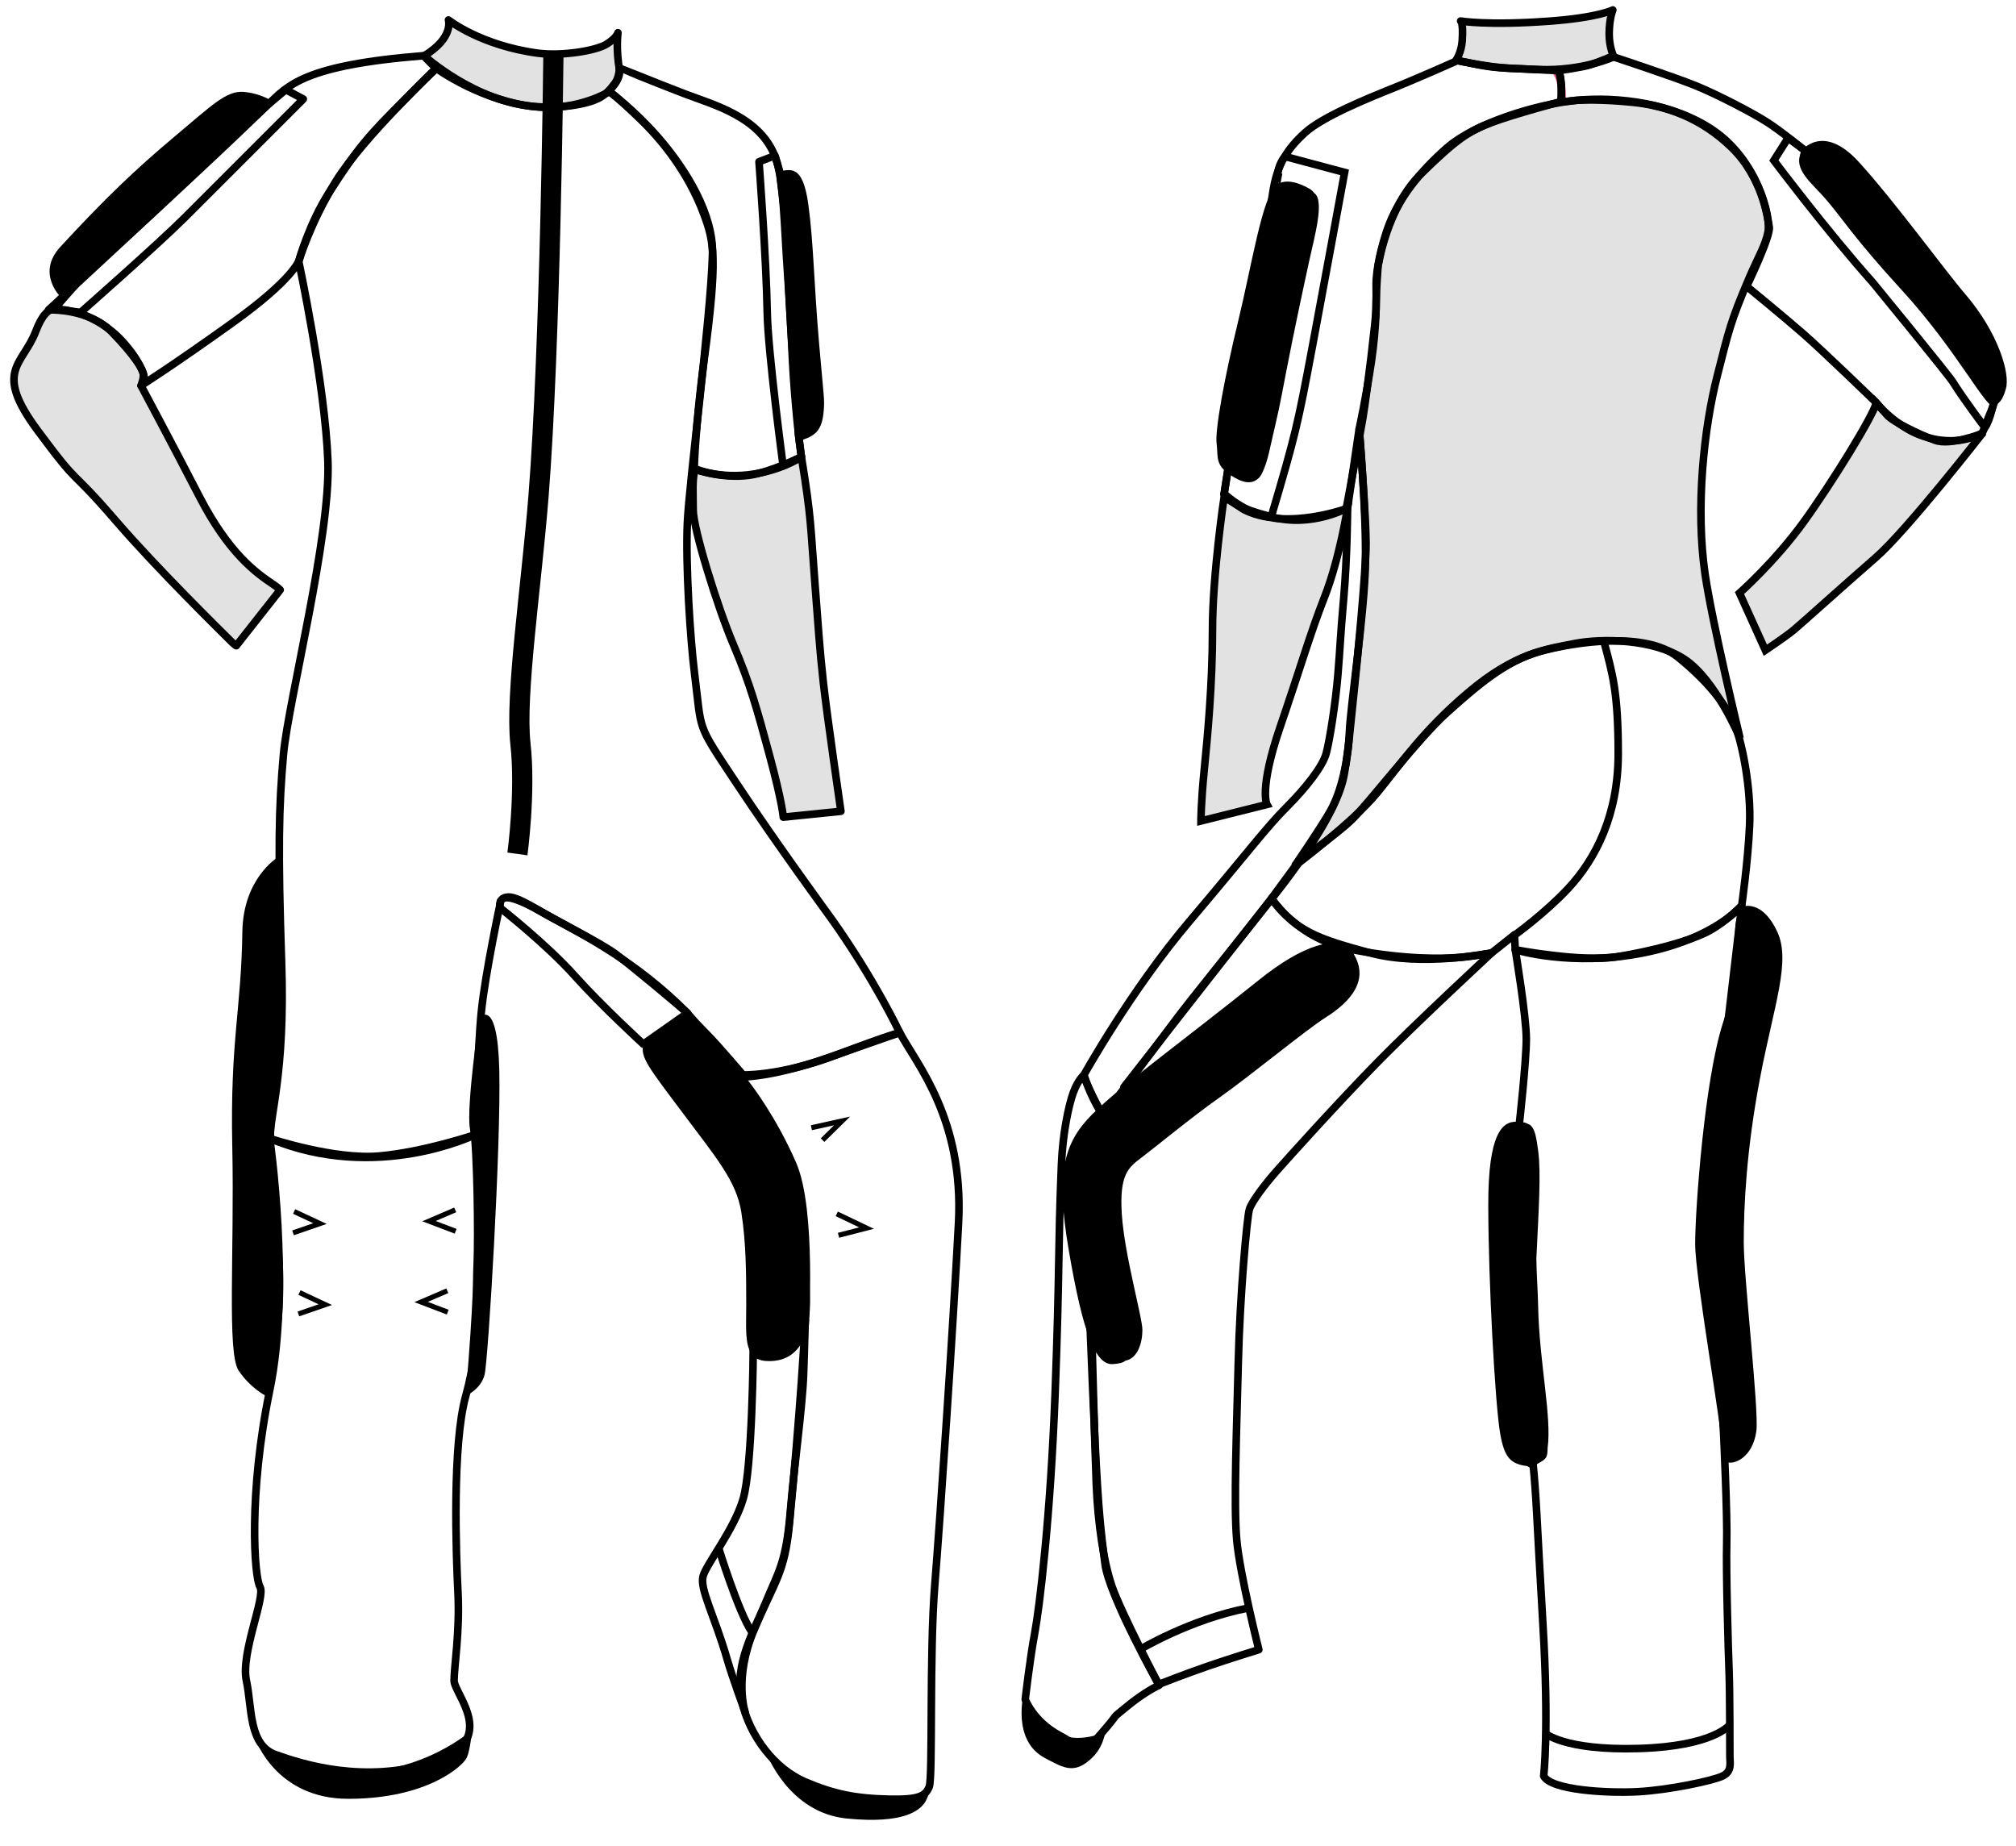 <?xml version="1.0" encoding="utf-8"?>
<!-- Generator: Adobe Illustrator 17.0.0, SVG Export Plug-In . SVG Version: 6.00 Build 0)  -->
<!DOCTYPE svg PUBLIC "-//W3C//DTD SVG 1.1//EN" "http://www.w3.org/Graphics/SVG/1.1/DTD/svg11.dtd">
<svg version="1.1" id="Слой_1" xmlns="http://www.w3.org/2000/svg" xmlns:xlink="http://www.w3.org/1999/xlink" x="0px" y="0px"
	 width="381px" height="348.89px" viewBox="0 0 381 348.89" enable-background="new 0 0 381 348.89" xml:space="preserve">
<g>
	<defs>
		<rect id="SVGID_1_" x="-43" y="-3" width="478.867" height="347.755"/>
	</defs>
	<clipPath id="SVGID_2_">
		<use xlink:href="#SVGID_1_"  overflow="visible"/>
	</clipPath>
	<path clip-path="url(#SVGID_2_)" fill="#E2E2E2" d="M256.872,81.046c0,0,1.352,15.372,1.183,25.17
		c-0.169,9.797-2.873,27.365-3.042,32.264c-0.168,4.898-1.519,11.15-3.545,14.696c-2.027,3.548-6.815,10.492-6.815,10.492
		s11.071-8.289,15.631-13.864c4.561-5.574,8.567-11.66,17.275-19.017c8.68-7.334,14.63-8.122,20.049-9.179
		c5.054-0.986,14.813-0.928,20.726,2.957c5.911,3.886,10.513,14.949,10.513,14.949s-5.272-21.851-6.611-31.031
		c-1.812-12.436-0.257-27.464,2.334-37.569c2.131-8.316,2.395-9.976,6.128-18.686c1.477-3.445,2.963-5.863,3.44-8.404
		c0.592-3.155-2.196-13.578-10.255-19.129c-7.556-5.203-18.188-6.506-26.077-5.719c-7.887,0.788-19.175,4.467-24.255,8.874
		c-4.966,4.306-9.492,9.778-11.483,15.833c-0.823,2.501-2.064,6.965-1.992,10.369c0.053,2.399,0.094,7.521-0.892,14.226
		C258.199,74.982,256.872,81.046,256.872,81.046"/>
	<path clip-path="url(#SVGID_2_)" fill="none" stroke="#000000" stroke-width="1.433" d="M256.872,81.046
		c0,0,1.352,15.372,1.183,25.17c-0.169,9.797-2.873,27.365-3.042,32.264c-0.168,4.898-1.519,11.15-3.545,14.696
		c-2.027,3.548-6.815,10.492-6.815,10.492s11.071-8.289,15.631-13.864c4.561-5.574,8.567-11.66,17.275-19.017
		c8.68-7.334,14.63-8.122,20.049-9.179c5.054-0.986,14.813-0.928,20.726,2.957c5.911,3.886,10.513,14.949,10.513,14.949
		s-5.272-21.851-6.611-31.031c-1.812-12.436-0.257-27.464,2.334-37.569c2.131-8.316,2.395-9.976,6.128-18.686
		c1.477-3.445,2.963-5.863,3.44-8.404c0.592-3.155-2.196-13.578-10.255-19.129c-7.556-5.203-18.188-6.506-26.077-5.719
		c-7.887,0.788-19.175,4.467-24.255,8.874c-4.966,4.306-9.492,9.778-11.483,15.833c-0.823,2.501-2.064,6.965-1.992,10.369
		c0.053,2.399,0.094,7.521-0.892,14.226C258.199,74.982,256.872,81.046,256.872,81.046z"/>
	<path clip-path="url(#SVGID_2_)" d="M193.513,319.885c0,0-2.427,8.991,3.998,12.355c3.119,1.63,5.037,2.845,7.753,0.885
		c3.69-2.662,3.332-5.941,3.89-6.042c0.558-0.1-4.841,2.532-8.691,0.662C194.65,324.919,193.513,319.885,193.513,319.885"/>
	<path clip-path="url(#SVGID_2_)" fill="none" stroke="#D6577D" stroke-width="1.433" d="M293.736,13.144
		c1.288,1.274,1.623,4.024,1.444,5.776"/>
	<path clip-path="url(#SVGID_2_)" fill="none" stroke="#000000" stroke-width="1.433" stroke-linejoin="round" d="M215.339,311.761
		c0,0,9.541-5.725,20.355-7.845"/>
	<path clip-path="url(#SVGID_2_)" fill="none" stroke="#000000" stroke-width="1.433" stroke-linejoin="round" d="M291.882,327.45
		c0,0,3.605,3.393,17.81,2.969c14.206-0.424,17.176-4.453,17.176-4.453"/>
	
		<path clip-path="url(#SVGID_2_)" fill="none" stroke="#000000" stroke-width="1.433" stroke-linecap="round" stroke-linejoin="round" d="
		M286.208,176.74c0,0,5.839-4.205,10.156-8.841c5.213-5.6,9.461-13.867,9.461-25.486s-1.078-15.092-2.71-21.207"/>
	<path clip-path="url(#SVGID_2_)" fill="none" stroke="#000000" stroke-width="1.433" stroke-linejoin="round" d="M240.29,169.786
		l5.367-7.306c0,0,6.562-4.474,9.695-7.456c3.132-2.983,12.823-15.658,18.191-20.43c5.368-4.772,10.886-9.692,17.447-11.482
		c6.561-1.789,19.982-3.877,26.095,1.045c6.114,4.92,9.544,9.693,10.886,13.123c1.342,3.428,2.982,11.779,2.683,18.639
		c-0.297,6.859-1.49,15.209-1.49,15.209s-5.07,6.264-18.64,8.947c-13.569,2.684-24.158-0.596-24.158-0.596l-0.148-2.833
		l-4.323,3.429c0,0-13.124,2.684-22.964,0C249.089,177.391,244.912,176.049,240.29,169.786z"/>
	<path clip-path="url(#SVGID_2_)" fill="#E2E2E2" d="M275.173,11.38c0,0,1.016-1.44,1.167-3.677c0.239-3.575-0.3-3.729-0.3-3.729
		s5.043,0.898,16.851,0.02c9.221-0.687,11.913-2.108,11.913-2.108s-0.687,1.614-0.687,4.542c0,2.573,0.878,4.304,0.878,4.304
		s-5.813,2.735-14.241,2.413C281.395,12.787,281.966,12.787,275.173,11.38"/>
	<path clip-path="url(#SVGID_2_)" fill="none" stroke="#000000" stroke-width="1.433" stroke-linejoin="round" d="M275.173,11.38
		c0,0,1.016-1.44,1.167-3.677c0.239-3.575-0.3-3.729-0.3-3.729s5.043,0.898,16.851,0.02c9.221-0.687,11.913-2.108,11.913-2.108
		s-0.687,1.614-0.687,4.542c0,2.573,0.878,4.304,0.878,4.304s-5.813,2.735-14.241,2.413
		C281.395,12.787,281.966,12.787,275.173,11.38z"/>
	<path clip-path="url(#SVGID_2_)" fill="#E2E2E2" d="M117.107,13.385c0,0,0.299,2.241-3.286,4.78
		c-1.999,1.417-7.169,2.372-12.552,1.988c-11.45-0.818-21.111-9.605-21.111-9.605c5.675-3.435,4.598-6.774,4.598-6.774
		s6.072,4.831,16.933,6.279c4.381,0.584,10.962-0.427,13.021-1.753c1.896-1.219,2.074-2.114,2.074-2.114
		S116.36,9.352,117.107,13.385"/>
	<path clip-path="url(#SVGID_2_)" fill="none" stroke="#000000" stroke-width="1.433" stroke-linejoin="round" d="M117.107,13.385
		c0,0,0.299,2.241-3.286,4.78c-1.999,1.417-7.169,2.372-12.552,1.988c-11.45-0.818-21.111-9.605-21.111-9.605
		c5.675-3.435,4.598-6.774,4.598-6.774s6.072,4.831,16.933,6.279c4.381,0.584,10.962-0.427,13.021-1.753
		c1.896-1.219,2.074-2.114,2.074-2.114S116.36,9.352,117.107,13.385z"/>
	<path clip-path="url(#SVGID_2_)" fill="none" stroke="#000000" stroke-width="1.433" stroke-linejoin="round" d="M204.829,203.162
		c0,0,8.872-15.969,19.961-29.053c11.089-13.084,14.526-17.742,18.298-21.512c3.769-3.77,6.874-7.763,7.54-10.202
		c0.665-2.44,1.775-9.536,2.217-14.86c0.443-5.322,0.443-7.097,1.11-14.637c0.664-7.539,0.718-16.92,0.718-16.92l2.199-14.932
		c0,0,1.297,16.55,1.297,21.651c0,5.1-1.775,23.508-2.219,27.5c-0.443,3.992-1.287,14.062-2.218,17.521
		c-1.552,5.766-6.765,13.75-13.419,22.177c-6.653,8.429-15.523,19.295-18.629,23.509c-3.105,4.215-13.163,17.47-13.163,17.47
		S206.08,206.85,204.829,203.162z"/>
	<path clip-path="url(#SVGID_2_)" fill="none" stroke="#000000" stroke-width="1.433" stroke-linejoin="round" d="M115.172,17.313
		c0,0,4.688,3.442,9.234,8.68c5.265,6.066,10.478,14.504,10.242,22.186c-0.39,12.567-4.412,42.937-4.752,50.78
		c-0.34,7.842,0.553,21.873,1.364,28.301c1.436,11.379,0.189,9.069,7.835,20.625c7.645,11.557,17.985,25.661,17.985,25.661
		c8.332,11.728,12.962,21.606,12.962,21.606s-2.775,0.925-13.269,4.629c-10.496,3.704-16.05,3.704-16.05,3.704
		s-4.939-5.864-7.41-8.333c-2.468-2.47-3.394-3.704-3.394-3.704c-9.75-9.855-19.808-14.817-25.364-17.904
		c-5.557-3.086-8.382-5.174-9.9-3.36c0,0-2.949,13.636-3.685,21.004c-0.738,7.37-1.106,23.214-1.106,23.214
		s-9.77,3.318-18.246,4.054c-8.474,0.737-20.636-3.317-20.636-3.317l0.088,0.134c-0.178-4.442,2.858-12.087,2.147-33.422
		c-0.711-21.334-0.535-29.334,0.355-39.291c0.889-9.957,8.932-41.07,8.397-55.471s-5.512-37.693-5.512-37.693
		s2.134-7.289,7.113-15.289c4.977-8.001,18.886-21.183,18.886-21.183s8.837,6.472,19.429,7.314
		C109.351,20.832,115.172,17.313,115.172,17.313z"/>
	<path clip-path="url(#SVGID_2_)" fill="none" stroke="#000000" stroke-width="1.433" stroke-linejoin="round" d="M218.967,318.307
		c0,0-7.157-13.719-8.799-18.49c-1.641-4.771-2.684-12.081-2.981-19.238c-0.299-7.156-0.896-30.27-0.896-30.27l6.115-44.883
		l27.884-35.64c0,0,4.921,7.754,15.359,9.693c10.439,1.939,16.851,1.64,19.534,1.492c2.685-0.15,6.712-0.896,6.712-0.896
		s-14.465,13.421-21.623,20.728c-7.159,7.306-16.999,18.192-19.085,20.578c-2.09,2.385-4.625,5.665-5.073,7.158
		c-0.447,1.492-1.789,16.254-2.087,28.78c-0.298,12.524-0.894,27.14-0.298,33.7c0.596,6.561,4.175,20.727,4.175,20.727
		s-5.367,1.64-9.693,3.131C223.887,316.369,218.967,318.307,218.967,318.307z"/>
	<path clip-path="url(#SVGID_2_)" fill="none" stroke="#000000" stroke-width="1.433" stroke-linejoin="round" d="M291.735,335.604
		c0,0,1.044-8.649-0.149-28.779c-1.192-20.131-1.192-23.858-1.939-31.016c-0.745-7.158-2.534-63.226-2.534-63.226
		s1.341-11.929,1.341-16.253s-2.087-16.852-2.087-16.852s12.525,2.387,19.087,1.344c6.562-1.044,13.869-2.982,17.298-4.772
		c3.429-1.791,6.412-4.922,6.412-4.922s-4.623,38.624-5.667,49.807c-1.045,11.183,0.745,23.56,0.745,23.56l1.492,26.243
		c0,0,0.745,15.807,0.596,20.877c-0.149,5.069,0.299,20.578,0.448,24.306c0.149,3.728,0.149,15.061,0.149,16.104
		c0,1.045,0.447,2.684-1.344,3.579c-1.788,0.896-10.288,2.686-16.103,2.984S293.077,338.29,291.735,335.604z"/>
	<path clip-path="url(#SVGID_2_)" fill="none" stroke="#000000" stroke-width="1.433" stroke-linejoin="round" d="M94.837,170.01
		c0.729-1.133,4.291,0.487,6.964,2.025c3.622,2.085,11.993,6.29,14.684,8.341c3.401,2.59,11.337,9.232,13.434,11.071l-8.334,5.864
		c0,0-7.771-7.099-13.018-12.964c-5.247-5.864-13.889-12.655-13.889-12.655s-0.489-0.628-0.022-1.508"/>
	<path clip-path="url(#SVGID_2_)" fill="none" stroke="#000000" stroke-width="1.433" d="M142.489,308.045
		c4.059-9.609,5.783-10.627,6.703-20.109c2.062-21.267,2.916-36.756,2.916-36.756s-6.643,6.93-9.757,4.163
		c0,0-0.168,22.007-1.898,27.886c-1.727,5.878-6.885,12.193-7.577,14.612c-0.691,2.421,2.177,7.49,4.571,15.796
		c0.926,3.211,3.39,9.968,3.39,9.968S138.621,317.197,142.489,308.045z"/>
	<path clip-path="url(#SVGID_2_)" fill="none" stroke="#000000" stroke-width="1.433" stroke-linejoin="round" d="M208.521,210.875
		c-5.76,8.524-3.347,9.921-3.214,17.711c0.152,9.011,1.068,32.07,1.68,44.593c0.61,12.523,1.068,16.187,1.833,22.295
		c0.763,6.109,10.243,22.985,10.243,22.985s-2.607,1.144-6.12,4.047c-3.513,2.9-0.737,0.415-4.901,5.175
		c-4.165,4.76-2.679,2.976-7.737,0.298c-5.057-2.677-6.545-6.843-6.545-6.843s0.893-7.735,1.785-12.496
		c0.894-4.76,2.976-21.719,3.868-45.521s0.51-26.49,1.191-43.14c0.233-5.728,1.342-11.049,2.23-13.49
		c0.886-2.439,1.995-3.326,1.995-3.326C206.381,208.041,208.521,210.875,208.521,210.875z"/>
	<path clip-path="url(#SVGID_2_)" fill="none" stroke="#000000" stroke-width="1.433" d="M170.043,195.152
		c3.157,5.895,12.147,16.267,11.109,35.973c-1.037,19.71-3.456,55.665-4.493,68.459c-1.038,12.791-0.347,36.302-1.038,38.032
		c-0.693,1.729-1.796,2.495-7.433,2.385c-6.603-0.131-10.694-0.997-16.16-3.341c-5.415-2.321-10.382-8.411-11.859-15.339
		c-1.477-6.927,2.4-13.26,4.565-18.557c2.328-5.703,3.841-7.351,4.636-17.179c0.637-7.893,2.271-19.536,2.498-25.783
		c0.227-6.246,0.241-8.623,0.241-8.623s1.464-22.497-2.285-31.129c-3.749-8.631-8.405-14.651-8.858-15.218
		c-0.455-0.57-0.909-1.704-0.909-1.704s7.154,0.34,17.945-3.748C168.791,195.291,170.043,195.152,170.043,195.152z"/>
	<path clip-path="url(#SVGID_2_)" fill="none" stroke="#000000" stroke-width="1.433" d="M50.983,215.139
		c0,0,4.054,28.004,0.001,47.534s-2.948,35.375-1.843,37.217c1.106,1.842-3.685,12.528-2.58,17.687
		c1.106,5.159,0.37,12.16,5.528,14.002c5.159,1.843,16.777,5.526,29.674,1.473c12.896-4.052,4.053-12.896,4.053-15.475
		c0-2.579,1.105-9.213,0.737-16.583c-0.368-7.368-1.106-28.003,1.473-37.215c2.58-9.212,4.417-28.005,4.05-36.848
		c-0.369-8.844-2.211-12.528-2.211-12.528S71.248,223.616,50.983,215.139z"/>
	<path clip-path="url(#SVGID_2_)" d="M144.827,331.246c0,0,4.127,11.297,15.18,12.402c11.056,1.106,13.729-1.697,14.593-2.763
		c1.044-1.288,1.625-4.619,1.625-4.619s0.088,3.078-6.655,3.519c-7.618,0.501-11.057-0.536-15.037-2.415
		C150.554,335.489,144.827,331.246,144.827,331.246"/>
	<path clip-path="url(#SVGID_2_)" d="M48.312,328.715c0,0,3.857,11.212,17.503,11.212c15.029,0,21.747-6.273,22.422-7.814
		c0.675-1.542,0.968-5.197,0.968-5.197s-9.325,8.45-23.389,7.894C56.086,334.425,48.312,328.715,48.312,328.715"/>
	<path clip-path="url(#SVGID_2_)" fill="#E2E2E2" d="M231.33,94.018c0,0-2.183,14.656-2.183,24.947s-0.935,20.271-1.559,26.507
		c-0.624,6.238-0.624,9.667-0.624,9.667l12.474-3.117c0,0-1.56-2.807,2.495-14.657c4.053-11.85,5.613-17.464,8.42-24.636
		c2.805-7.173,4.32-16.751,4.32-16.751s-6.775,3.786-14.427,1.688C232.623,95.578,234.106,95.3,231.33,94.018"/>
	<path clip-path="url(#SVGID_2_)" fill="none" stroke="#000000" stroke-width="1.433" d="M231.33,94.018
		c0,0-2.183,14.656-2.183,24.947s-0.935,20.271-1.559,26.507c-0.624,6.238-0.624,9.667-0.624,9.667l12.474-3.117
		c0,0-1.56-2.807,2.495-14.657c4.053-11.85,5.613-17.464,8.42-24.636c2.805-7.173,4.32-16.751,4.32-16.751
		s-6.775,3.786-14.427,1.688C232.623,95.578,234.106,95.3,231.33,94.018z"/>
	<path clip-path="url(#SVGID_2_)" fill="#E2E2E2" d="M354.57,76.191c0,0,3.762,4.357,8.384,6.052
		c7.236,2.656,11.84-0.526,11.84-0.526s-14.406,18.521-20.323,23.667c-5.916,5.145-13.891,12.348-15.436,13.635
		c-1.543,1.286-5.402,3.858-5.402,3.858l-4.888-10.804c0,0,6.689-5.917,12.091-13.378C346.239,91.235,354.056,78.508,354.57,76.191"
		/>
	<path clip-path="url(#SVGID_2_)" fill="none" stroke="#000000" stroke-width="1.433" d="M354.57,76.191
		c0,0,3.762,4.357,8.384,6.052c7.236,2.656,11.84-0.526,11.84-0.526s-14.406,18.521-20.323,23.667
		c-5.916,5.145-13.891,12.348-15.436,13.635c-1.543,1.286-5.402,3.858-5.402,3.858l-4.888-10.804c0,0,6.689-5.917,12.091-13.378
		C346.239,91.235,354.056,78.508,354.57,76.191z"/>
	<path clip-path="url(#SVGID_2_)" fill="#E2E2E2" d="M26.667,72.906c0,0,5.526,10.317,11.053,21.004
		c5.527,10.686,10.687,14.371,14.003,16.582c0.829,0.552,1.227,0.985,1.227,0.985l-8.3,10.546c0,0-0.394-0.249-0.754-0.608
		c-1.841-1.843-14.094-13.826-22.108-23.118c-9.197-10.66-6.176-5.493-14.651-16.916c-8.474-11.422-2.827-12.32-0.369-18.793
		c1.169-3.077,2.408-4.197,3.485-4.174c1.227,0.027,5.854,0.122,10.975,4.267C24.578,65.394,28.933,71.791,26.667,72.906"/>
	<path clip-path="url(#SVGID_2_)" fill="none" stroke="#000000" stroke-width="1.433" stroke-linejoin="round" d="M26.667,72.906
		c0,0,5.526,10.317,11.053,21.004c5.527,10.686,10.687,14.371,14.003,16.582c0.829,0.552,1.227,0.985,1.227,0.985l-8.3,10.546
		c0,0-0.394-0.249-0.754-0.608c-1.841-1.843-14.094-13.826-22.108-23.118c-9.197-10.66-6.176-5.493-14.651-16.916
		c-8.474-11.422-2.827-12.32-0.369-18.793c1.169-3.077,2.408-4.197,3.485-4.174c1.227,0.027,5.854,0.122,10.975,4.267
		C24.578,65.394,28.933,71.791,26.667,72.906z"/>
	<path clip-path="url(#SVGID_2_)" fill="#E2E2E2" d="M131.34,88.56c0,0,5.243,2.424,12.816,0.706c4.674-1.06,7.3-2.93,7.3-2.93
		c1.943,11.949,1.697,13.004,2.593,24.402c0.61,7.729,0.811,11.566,1.55,18.212c0.74,6.644,3.323,24.362,3.323,24.362l-10.89,1.108
		c0,0-0.185-2.769-2.584-11.628c-2.4-8.86-3.661-13.492-6.8-20.875c-3.135-7.384-7.642-22.035-7.642-25.542
		C131.005,92.868,130.784,90.959,131.34,88.56"/>
	<path clip-path="url(#SVGID_2_)" fill="none" stroke="#000000" stroke-width="1.433" stroke-linejoin="round" d="M131.34,88.56
		c0,0,5.243,2.424,12.816,0.706c4.674-1.06,7.3-2.93,7.3-2.93c1.943,11.949,1.697,13.004,2.593,24.402
		c0.61,7.729,0.811,11.566,1.55,18.212c0.74,6.644,3.323,24.362,3.323,24.362l-10.89,1.108c0,0-0.185-2.769-2.584-11.628
		c-2.4-8.86-3.661-13.492-6.8-20.875c-3.135-7.384-7.642-22.035-7.642-25.542C131.005,92.868,130.784,90.959,131.34,88.56z"/>
	<path clip-path="url(#SVGID_2_)" fill="none" stroke="#000000" stroke-width="1.433" d="M231.348,93.296
		c0,0,4.581,4.424,10.744,4.74c6.162,0.316,12.324-1.896,12.324-1.896s2.37-12.482,3.161-17.222c0.79-4.74,2.505-19.079,2.482-20.51
		c-0.044-2.645,0.36-7.93,0.36-7.93S262,39.26,268.636,32.781c6.636-6.478,9.007-8.058,13.272-9.638
		c4.265-1.58,13.114-3.95,13.114-3.95s0.158-2.212,0-3.634c-0.158-1.422-0.474-2.211-0.474-2.211s-6.162-0.317-9.638-0.475
		c-3.476-0.159-9.48-1.422-9.48-1.422s-7.426,3.318-12.167,5.214c-4.739,1.896-13.27,5.373-16.589,8.374
		c-3.317,3.001-5.371,6.004-6.161,11.534C239.722,42.104,231.348,93.296,231.348,93.296z"/>
	<path clip-path="url(#SVGID_2_)" fill="none" stroke="#000000" stroke-width="1.433" d="M294.548,13.347
		c0,0,4.581-0.632,6.004-1.106c1.422-0.474,4.108-1.58,4.108-1.58s11.534,3.793,15.801,5.53c4.266,1.738,10.902,5.215,13.588,6.952
		c2.686,1.738,6.952,5.214,6.952,5.214l33.023,39.501c0,0,1.58,2.844,2.054,3.633c0.473,0.791,1.263,2.529,0.947,3.951
		c-0.396,1.779-0.651,1.766-2.421,6.485c0,0-5.952,2.363-8.955,1.257c-3.002-1.106-7.899-3.476-9.006-4.74
		c-1.107-1.264-2.055-2.37-2.055-2.37s-9.953-9.638-13.744-12.957c-3.793-3.318-10.745-9.005-10.745-9.005s4.582-9.48,4.266-11.218
		c-0.316-1.738-1.265-9.323-7.11-15.011c-5.847-5.687-12.484-7.899-18.486-8.531c-6.005-0.633-10.586-0.474-11.534-0.316
		c-0.95,0.158-2.213,0.157-2.213,0.157S295.338,14.927,294.548,13.347z"/>
	
		<path clip-path="url(#SVGID_2_)" fill="none" stroke="#000000" stroke-width="1.433" stroke-linecap="round" stroke-linejoin="round" d="
		M81.516,13.773c0.654-0.632,1.036-0.689,0.719-1.007c-1.763-1.761-2.18-2.241-2.18-2.241c-22.708,1.805-25.669,5.659-29.431,9.266
		c-5.672,5.434-5.529,5.534-41.448,38.77c0,0,7.547-0.354,11.937,4.158c4.39,4.511,5.853,7.071,5.975,7.925
		c0.122,0.853-0.443,2.221-0.443,2.221s5.685-3.562,17.27-11.854c11.584-8.291,12.583-11.796,12.583-11.796
		s1.952-7.013,5.679-12.796c5.608-8.699,7.26-10.567,14.593-17.901C78.498,16.793,80.512,14.745,81.516,13.773z"/>
	<path clip-path="url(#SVGID_2_)" fill="none" stroke="#000000" stroke-width="1.433" stroke-linejoin="round" d="M129.426,17.737
		c5.32,2.04,14.272,4.315,17.102,11.991c1.609,4.361,1.626,12.254,2.325,22.123c0.837,11.805,0.699,14.469,1.301,22.123
		c0.651,8.273,1.301,12.362,1.301,12.362s-5.972,2.955-9.882,3.484c-5.176,0.699-10.381-1.16-10.381-1.16s0.208-8.187,1.87-20.554
		c2.611-19.437,1.879-22.397,0.002-27.503c-3.03-8.235-8.3-14.484-12.096-18.125c-4.555-4.369-5.95-5.299-5.95-5.299
		s0.371-0.372,1.209-1.487c0.837-1.115,0.837-2.882,0.837-2.882S122.883,15.228,129.426,17.737z"/>
	<path clip-path="url(#SVGID_2_)" fill="none" stroke="#000000" stroke-width="3.82" d="M104.586,10.399
		c0,0-0.556,55.161-2.819,83.446c-1.365,17.049-4.434,37.507-3.41,46.714c1.022,9.206-0.573,20.81-0.573,20.81"/>
	<path clip-path="url(#SVGID_2_)" fill="none" stroke="#000000" stroke-width="1.433" d="M135.801,292.492
		c0,0,3.732,12.13,6.253,15.863"/>
	<polyline clip-path="url(#SVGID_2_)" fill="none" stroke="#000000" stroke-width="0.955" points="153.346,213.106 159.14,211.825 
		155.455,215.454 	"/>
	<polyline clip-path="url(#SVGID_2_)" fill="none" stroke="#000000" stroke-width="0.955" points="158.14,229.387 163.767,232.075 
		158.469,233.437 	"/>
	<polyline clip-path="url(#SVGID_2_)" fill="none" stroke="#000000" stroke-width="0.955" points="86.032,228.636 81.077,230.762 
		86.111,232.678 	"/>
	<polyline clip-path="url(#SVGID_2_)" fill="none" stroke="#000000" stroke-width="0.955" points="84.536,243.917 79.581,246.043 
		84.615,247.96 	"/>
	<polyline clip-path="url(#SVGID_2_)" fill="none" stroke="#000000" stroke-width="0.955" points="55.587,228.939 60.471,231.22 
		55.379,232.976 	"/>
	<polyline clip-path="url(#SVGID_2_)" fill="none" stroke="#000000" stroke-width="0.955" points="56.596,244.26 61.48,246.544 
		56.389,248.299 	"/>
	<path clip-path="url(#SVGID_2_)" d="M290.695,246.906c-0.053-2.921-0.323-6.362-0.34-9.073c0.435-9.213,0.904-16.145,0.34-20.368
		c-0.457-3.425-0.746-4.122-1.478-4.852c-1.032-0.477-0.684-0.507-2.458-0.626c-2.885-0.193-5.508,2.283-5.493,15.658
		c0.016,14.981,1.315,37.837,2.241,43.225c0.791,4.593,1.992,5.802,5.158,6.188c0.701,0.616,0.944,0.101,2.108-0.555
		c1.485-0.834,1.677-1.044,1.711-2.91C293.291,267.714,290.887,257.293,290.695,246.906"/>
	<path clip-path="url(#SVGID_2_)" d="M335.888,176.082c-2.524-5.433-5.755-5.253-7.2-4.53c-0.586,0.293-0.371,0.933-0.17,1.319
		c-0.217,0.472-0.322,0.873-0.322,0.873c-0.877,2.336,0.927,8.745-2.577,19.546c-3.502,10.805-5.254,35.329-5.254,41.752
		s5.102,34.897,5.182,39.517c0.018,1.143,0.238,1.614,0.57,1.621c1.355,0.853,5.174-0.647,5.821-5.822
		c0.495-3.939-2.389-28.893-2.389-35.608c0-6.715,0.479-17.45,3.106-31.173C335.282,189.854,338.48,181.669,335.888,176.082"/>
	<path clip-path="url(#SVGID_2_)" d="M255.942,180.456c-0.223-0.448-0.259-0.516-0.454-0.738c-2.74-3.162-9.249-1.203-17.524,5.437
		c-14.532,11.66-26.046,19.919-31.562,25.433c-5.468,5.469-6.877,11.224-4.425,25.626c2.662,15.643,5.039,21.869,8.409,21.562
		c1.085-0.097,1.844-0.227,2.306-0.645c2.327-0.421,3.209-3.395,3.209-5.789c0-2.452-3.393-14.17-3.892-21.911
		c-0.486-7.544,1.293-8.857,3.745-10.694c2.451-1.839,9.387-7.572,14.548-11.214c6.117-4.311,16.406-12.834,20.292-15.29
		C259.499,186.6,256.634,181.826,255.942,180.456"/>
	<path clip-path="url(#SVGID_2_)" d="M52.364,162.105c0,0-6.418,3.962-6.56,13.972c-0.212,14.817-2.331,20.533-1.907,40.643
		c0.419,19.925-1.021,38.952,1.191,42.268c2.21,3.317,5.159,4.791,5.159,4.791s5.158-12.161,2.577-32.428
		c-2.577-20.265,0.389-26.485,0.599-36.647C53.612,185.674,53.101,169.474,52.364,162.105"/>
	<path clip-path="url(#SVGID_2_)" d="M121.586,197.311c-0.617,2.468,0.926,4.321,7.407,12.962
		c6.482,8.643,10.185,12.964,11.112,18.828c0.925,5.865,0.925,12.039,0.925,17.593c0,5.556-0.617,10.185,3.705,10.495
		c4.32,0.308,8.64-2.161,8.333-12.037c-0.308-9.877-0.4-21.813-4.412-28.912c-4.013-7.098-8.751-14.431-13.901-19.965
		c-4.334-4.658-4.97-5.139-8.231-2.977C123.741,195.143,121.586,197.311,121.586,197.311"/>
	<path clip-path="url(#SVGID_2_)" d="M90.54,192.434c0,0,3.471-4.515,3.818,9.721c0.347,14.234-2.084,54.854-2.777,57.631
		c-0.694,2.778-3.556,3.993-3.556,3.993c1.631-20.184,1.261-20.924,1.446-24.99c0.223-4.904,0.026-21.357-0.667-25.524
		C88.108,209.098,90.54,192.434,90.54,192.434"/>
	<path clip-path="url(#SVGID_2_)" fill="none" stroke="#000000" stroke-width="1.433" d="M242.848,29.572l11.268,3.005
		c0,0-4.47,24.335-6.154,33.256c-2.706,14.35-3.052,16.082-7.716,31.834c-0.084,0.283-3.925-0.428-5.819-1.781
		c-1.897-1.353-3.079-2.589-3.079-2.589s1.453-9.325,1.994-13.657c0.542-4.332,8.043-45.571,8.043-45.571
		S241.223,31.468,242.848,29.572z"/>
	<path clip-path="url(#SVGID_2_)" fill="none" stroke="#000000" stroke-width="1.433" d="M337.924,26.082l-2.687,4.241
		c0,0,10.146,13.498,18.659,23.014c0,0,14.303,17.438,15.207,18.896c2.005,3.227,6.043,8.57,6.043,8.57s1.224-1.703,1.925-6.411
		c0.515-3.466-1.07-3.05-3.048-6.534c-1.979-3.484-33.022-39.5-33.022-39.5L337.924,26.082z"/>
	<path clip-path="url(#SVGID_2_)" fill="none" stroke="#000000" stroke-width="1.433" stroke-linejoin="round" d="M151.455,86.336
		l-3.45,1.721c0,0-2.882-21.549-3.009-29.035c-0.172-10.188-1.555-28.452-1.555-28.452l2.965-1.147l0.006-0.003l0.04-0.016
		c0,0,1.586,5.073,1.872,7.066c0.285,1.994,2.277,20.647,2.136,24.206c-0.142,3.561,0.284,20.221,0.426,21.36
		C151.03,83.175,151.455,86.336,151.455,86.336z"/>
	<path clip-path="url(#SVGID_2_)" fill="none" stroke="#000000" stroke-width="1.433" stroke-linejoin="round" d="M54.015,16.953
		l3.305,1.763c0,0-17.627,17.626-22.474,22.474c-4.847,4.848-19.609,17.846-19.609,17.846l-4.983-0.623
		c0,0,12.033-14.139,18.203-18.985c6.169-4.847,22.167-19.638,22.167-19.638L54.015,16.953z"/>
	<path clip-path="url(#SVGID_2_)" d="M371.351,55.511c-3.558-4.128-13.482-17.726-20.089-24.938
		c-6.888-7.519-10.898-1.963-10.898-1.963c-0.101,0.315-0.17,0.589-0.226,0.847c-0.074,0.021,0,0,0,0
		c-0.815,2.908,2.468,5.351,4.835,8.09c3.37,3.904,5.189,7.168,14.465,17.302c10.683,11.67,16.174,23.043,17.534,21.879
		c0.638-0.546,1.403-0.702,2.107-3.231C379.967,70.637,377.61,62.772,371.351,55.511"/>
	<path clip-path="url(#SVGID_2_)" d="M248.344,36.461c0,0-0.233-0.444-0.97-0.856c-1.612-0.9-4.461-2.092-6.241-0.535
		c-2.593,2.269-4.538,14.911-7.13,25.607c-2.594,10.696-4.405,20.541-4.081,23.134c0.325,2.593-0.319,4.007,2.598,5.951
		c2.267,1.511,4.181,1.994,5.607,0.321c0.562-0.787,1.231-2.518,1.704-4.582c2.237-9.791,1.602-6.748,3.28-15.419
		c1.416-7.319,2.933-14.415,4.331-20.848C248.429,44.698,250.409,37.787,248.344,36.461"/>
	<path clip-path="url(#SVGID_2_)" d="M11.637,56.312c0,0-4.932-4.558-0.243-9.65c8.446-9.169,14.241-14.689,21.474-20.752
		c7.234-6.061,9.907-8.835,13.23-8.541c3.324,0.293,5.536,1.865,5.536,1.865S38.682,31.57,31.835,38.361
		C24.988,45.151,11.637,56.312,11.637,56.312"/>
	<path clip-path="url(#SVGID_2_)" d="M146.84,32.511c2.429-0.486,4.857-1.699,5.925,6.118c1.017,7.468,1.035,14.83,2.053,26.48
		c0.888,10.173,1.034,10.252,0.859,12.46c-0.291,3.69-1.455,4.952-5.05,5.827c0,0-0.15-1.202-0.873-8.45
		c-0.723-7.246-1.501-19.506-1.651-27.092S146.297,32.62,146.84,32.511"/>
</g>
</svg>
